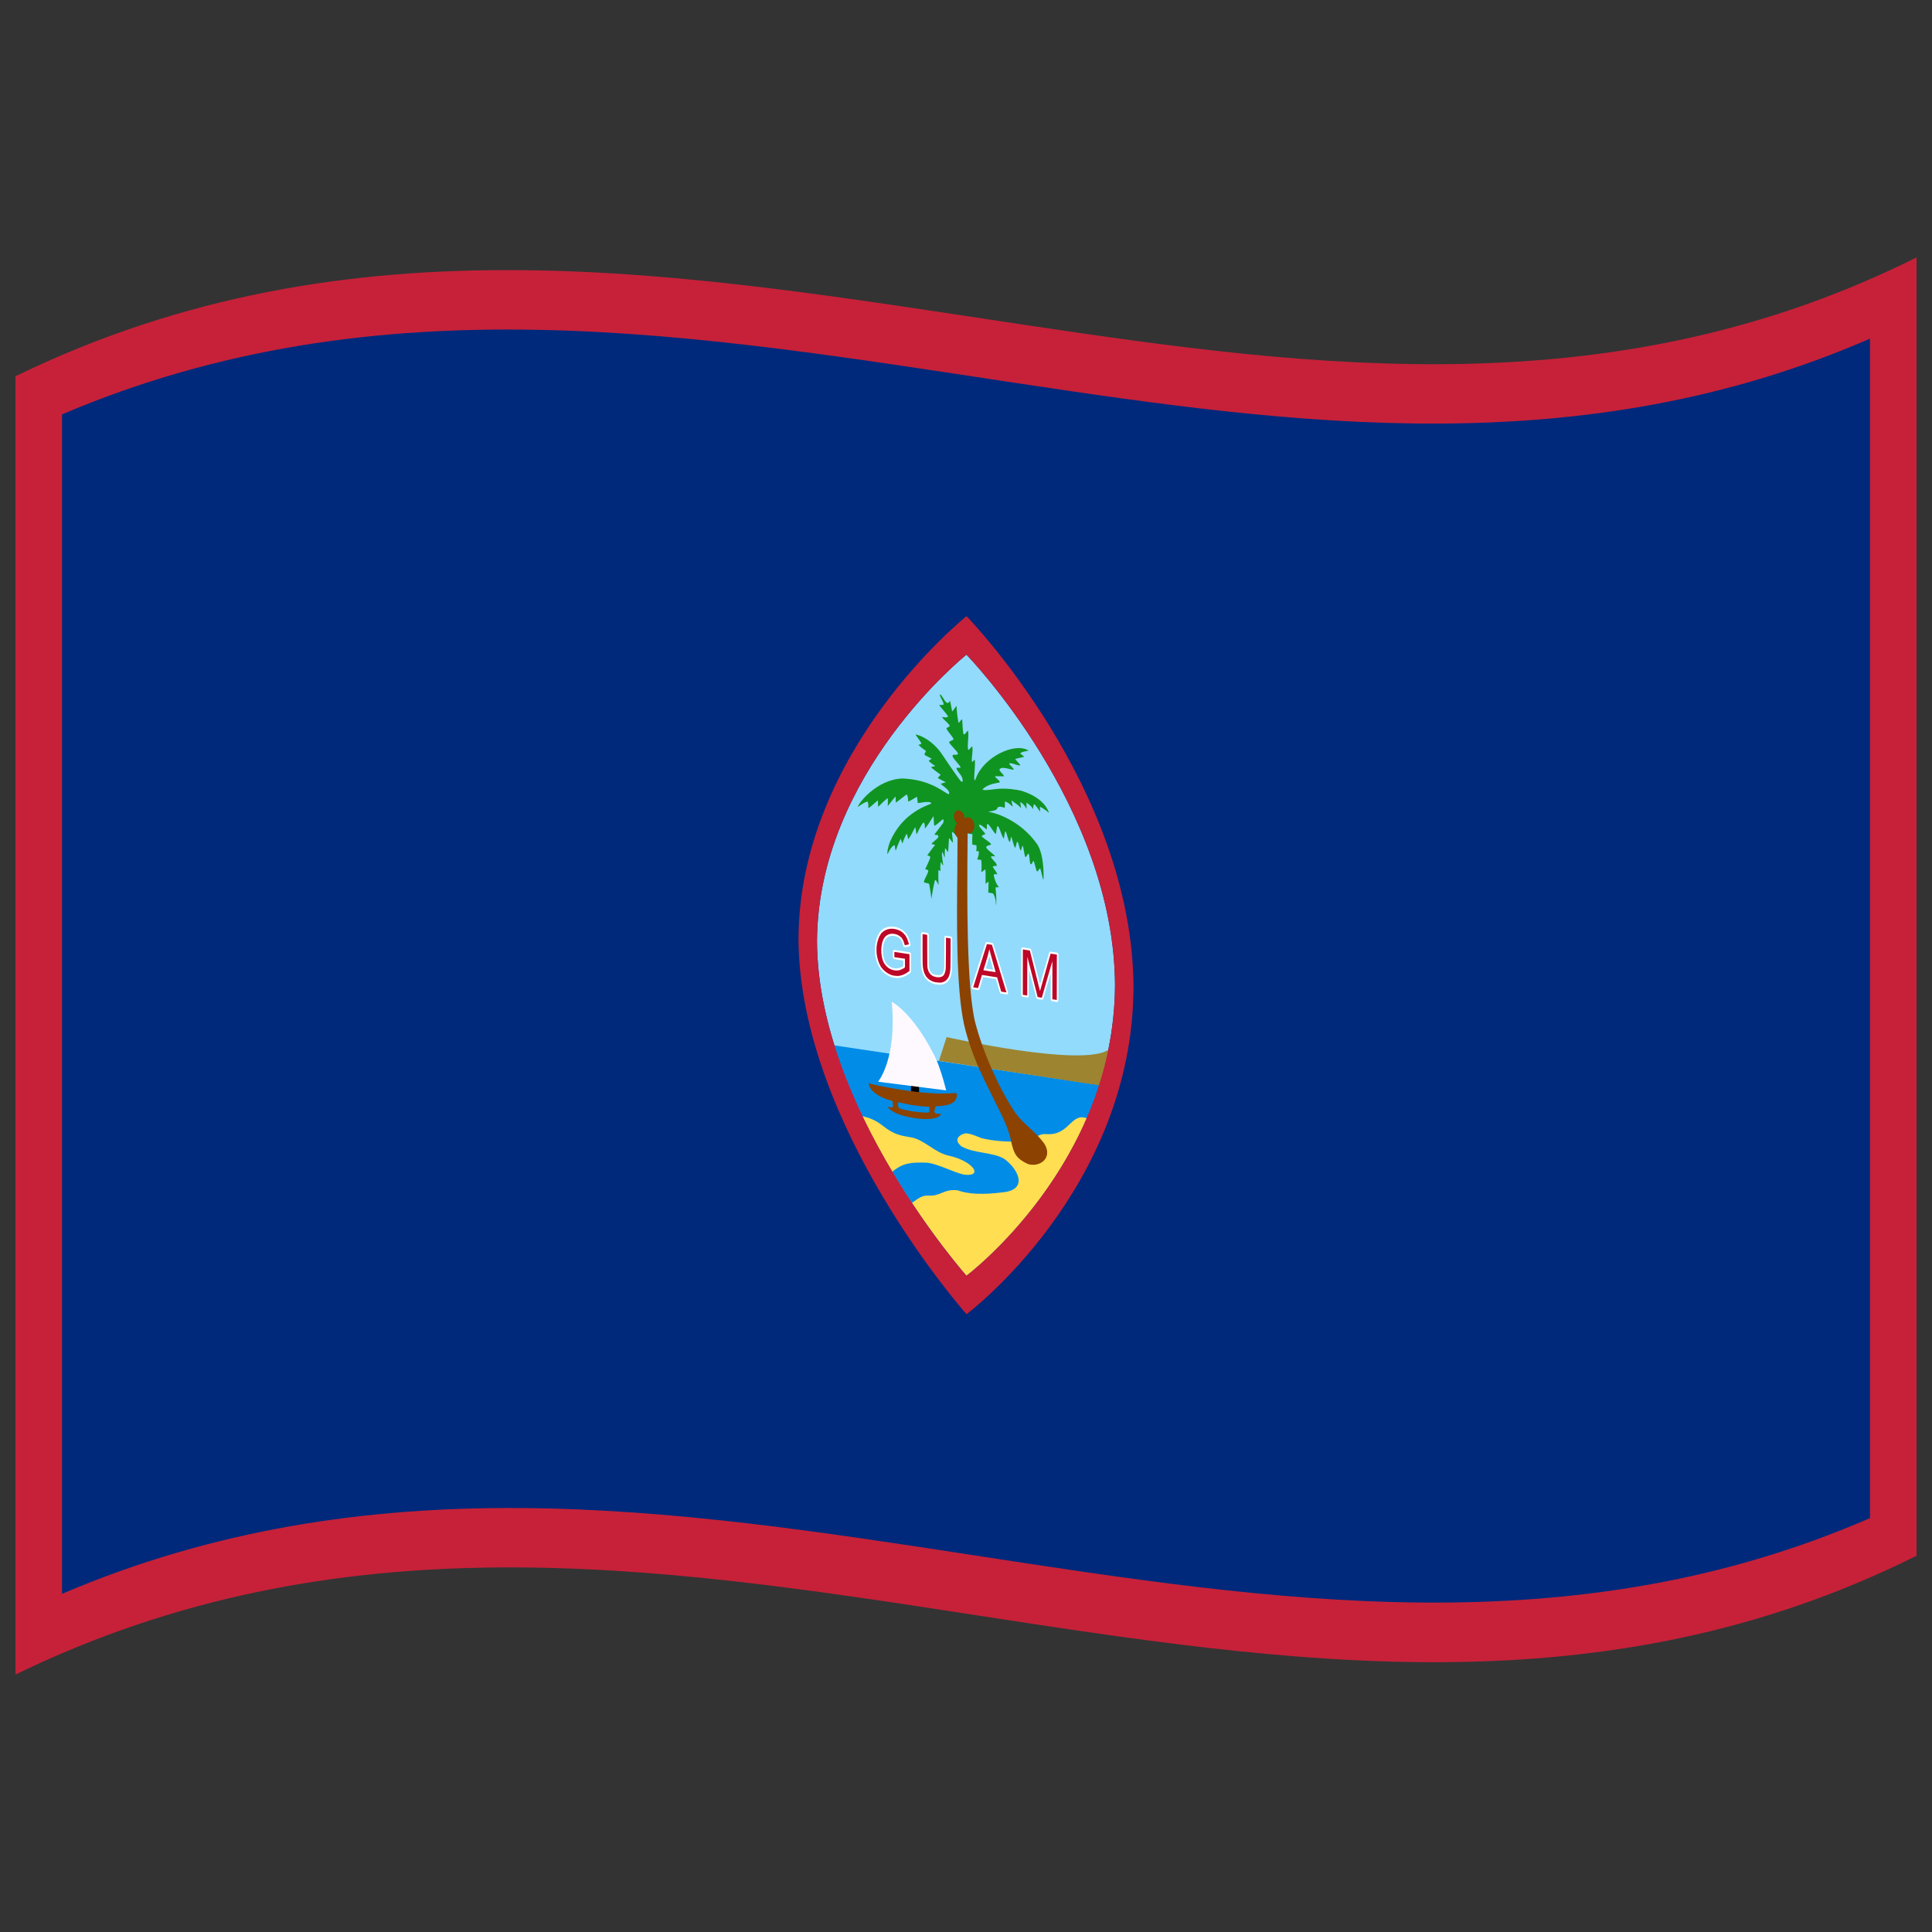 <svg xmlns="http://www.w3.org/2000/svg" version="1.1" shape-rendering="geometricPrecision" text-rendering="geometricPrecision" image-rendering="optimizeQuality" viewBox="0 0 1000 1000">
  <rect x="0" y="0" width="1000" height="1000" fill="#333333" stroke="none"/>
  <defs/>
  <path fill="#C62139" d="M8,194.75 C181.84,110.1 354.93,141.8 530.24,168.13 C682.26,190.95 836.78,210.72 992,133.25 L992,805.25 C667.42,967.25 342.06,704.13 8,866.75 L8,194.75"/>
  <path fill="#00297B" d="M32.09,214.49 C196.34,144.5 359.82,173.19 525.43,198.16 C671.17,220.14 819.07,240.01 967.91,175.28 L967.91,785.76 C659.12,920.03 349.86,689.47 32.09,824.96 L32.09,214.49"/>
  <path id="path794" fill="#92DBFC" d="M500.24,338.86 C500.49,339.11 576.71,417.35 577.13,509.88 C576.71,602.92 500.47,660.13 500.24,660.3 C500,660.03 423.29,573.52 422.87,487.24 C423.29,400.37 500.03,339.03 500.24,338.86"/>
  <path id="path798" fill="#008CE7" d="M568.99,561.6 C548.9,623.78 500.4,660.18 500.24,660.3 C500.16,660.21 452.31,606.07 431.76,541.08 L568.99,561.6"/>
  <path fill="#9C8431" d="M573.92,543.25 L572.36,556.61 C572.02,558.34 571.25,560.35 570.86,562.06 L485.98,549.09 L489.96,536.79 C490.53,536.92 560.57,552.73 573.92,543.25"/>
  <path id="path799" fill="#FFDE52" d="M472.01,622.64 C475.33,620.23 477.36,618.66 480.56,618.82 C483.48,619.04 485.34,618.33 487.43,617.46 C489.77,616.49 491.93,615.67 495.7,616.11 C503.75,619 514.18,617.77 520.64,616.93 L520.77,616.91 C531.88,614.84 526.74,604.89 519.88,599.89 C514.24,596.32 504.24,597.11 497.72,593.41 C493.22,589.87 496.63,587.36 499.47,586.64 C501.5,586.57 503.49,587.29 505.86,588.24 C506.6,588.53 507.37,588.84 508.17,589.13 C514.05,590.6 521.26,591.04 526.42,590.84 C536.99,590.13 536.55,586.6 541.65,587.02 C545.49,587.25 548.06,586.36 550.75,584.43 C551.63,583.79 552.54,582.95 553.46,582.06 C555.78,579.86 557.79,578.05 560.45,578.31 L562.57,578.73 C540.03,630.42 500.37,660.21 500.24,660.3 C500.24,660.29 487.37,645.7 472.01,622.64 M446.37,577.76 C450.05,578.51 453.45,579.94 456.8,582.6 C462.67,587.24 465.85,587.75 472.14,588.81 C478.59,590.19 483.82,596.5 490.8,598.1 C503.71,600.86 509.27,609.18 499.13,608.01 C497.09,607.63 494.07,606.49 490.85,605.21 C486.52,603.49 482.1,601.86 479.23,601.78 C471.62,601.63 467.54,601.77 461.85,606.5 C456.57,597.63 451.29,587.98 446.37,577.76"/>
  <path id="path804" fill="#8C4200" d="M523.26,590.21 C521.7,582.5 517.14,574.79 513.81,567.78 C508.32,556.78 502.39,544.94 498.99,530.25 C494.92,511.74 495.21,477.28 495.51,450.74 L495.64,430.59 C495.62,430.44 495.49,430.07 495.3,429.6 C494.94,428.71 494.57,427.68 494.69,427.18 C496.41,424.01 500.35,421.3 500.91,422.92 C500.92,423.5 501.1,424.09 501.3,424.7 C501.45,425.18 501.59,425.64 501.66,426.09 C502.05,429.31 501.95,429.38 501.72,429.59 C501.66,429.64 501.6,429.69 501.53,429.8 C501.42,429.91 500.92,430.02 500.86,430.32 L500.81,436.04 C500.55,463.98 500.23,510.86 504.73,529.1 C509.37,546.97 518.82,566.41 525.75,576.32 C530.35,582.49 535.39,585.03 540.5,591.89 C545.36,599.67 537.61,604.61 531.73,602.36 C526.07,599.61 524.73,597.33 523.26,590.21"/>
  <path id="path2840" clip-rule="evenodd" fill="white" d="M461.94,505.91 L461.39,505.74 C459.64,505.15 457.93,504.04 456.51,502.57 C454.63,500.33 453.45,497.51 452.93,493.81 C452.83,492.78 452.84,490.26 452.93,489.28 C453.32,486.54 454.08,484.38 455.19,482.69 C455.54,482.22 456.17,481.53 456.56,481.2 C457.54,480.44 458.67,479.95 459.96,479.7 C460.87,479.56 461.42,479.55 462.51,479.66 C464.05,479.87 465.06,480.18 466.29,480.86 C467.84,481.79 468.95,482.92 469.85,484.48 C470.4,485.57 471.1,487.74 471.26,488.76 C471.29,489.33 471.15,489.64 470.77,489.82 C470.65,489.87 470.06,490 469.46,490.12 C468.22,490.35 468.08,490.34 467.79,490.02 C467.61,489.79 467.55,489.64 467.39,488.98 C467.31,488.7 467.14,488.14 466.99,487.73 C466.75,487.1 466.66,486.91 466.35,486.46 C466.03,486.01 465.9,485.87 465.43,485.51 C464.34,484.73 463.28,484.37 461.9,484.34 C460.88,484.38 459.91,484.7 459.19,485.24 C457.72,486.64 456.98,488.98 456.97,492.45 C457.25,497.16 458.52,499.43 461.69,500.93 C462.31,501.15 463.55,501.33 464.21,501.3 C465.17,501.19 466.45,500.74 467.26,500.24 L467.54,500.06 L467.54,498.62 L467.54,497.18 L465.1,496.8 L462.65,496.41 L462.5,496.25 C462.41,496.16 462.3,495.99 462.24,495.87 C462.13,495.66 462.13,495.64 462.13,493.95 C462.13,492.25 462.13,492.23 462.24,492.05 C462.3,491.95 462.42,491.83 462.51,491.76 L462.66,491.64 L466.85,492.27 L471.04,492.9 L471.19,493.07 C471.27,493.16 471.39,493.34 471.45,493.47 L471.56,493.72 L471.57,498.13 C471.58,502.85 471.56,503 471.35,503.33 C471.28,503.41 471,503.67 470.71,503.9 C468.63,505.45 466.71,506.16 464.47,506.24 C463.9,506.22 462.3,506.01 461.94,505.91 L461.94,505.91 L461.94,505.91"/>
  <path id="path2842" clip-rule="evenodd" fill="white" d="M483.84,509.42 C481.59,508.79 480.1,507.81 478.79,506.13 C477.62,504.41 477.06,502.63 476.75,499.49 C476.68,498.63 476.67,497.74 476.67,490.85 C476.68,483.43 476.7,483.17 476.77,482.95 C476.83,482.83 476.94,482.67 477.03,482.59 L477.2,482.45 L478.64,482.65 C480.03,482.85 480.08,482.86 480.29,483.02 C480.42,483.12 480.54,483.28 480.61,483.42 L480.72,483.66 L480.74,491.63 C480.76,498.64 480.78,499.66 480.83,500.23 C481.03,501.71 481.2,502.24 481.73,503.02 C482.44,503.97 483.06,504.34 484.4,504.63 C485.65,504.84 486.4,504.79 487.15,504.48 C487.98,504.03 488.31,503.39 488.63,501.56 C488.73,500.88 488.73,500.77 488.77,492.92 C488.81,484.05 488.77,484.72 489.16,484.45 L489.33,484.31 L490.83,484.54 C492.5,484.8 492.45,484.78 492.72,485.27 L492.85,485.51 L492.86,492.66 C492.86,499.82 492.82,501.31 492.69,502.64 C492.3,505.54 491.62,507.06 490.17,508.37 C489.68,508.78 489.49,508.9 489.01,509.14 C488.26,509.48 487.46,509.66 486.48,509.71 C485.97,509.71 484.36,509.53 483.84,509.42 L483.84,509.42 L483.84,509.42"/>
  <path id="path2844" clip-rule="evenodd" fill="white" d="M503.44,512.01 C503.37,511.97 503.24,511.83 503.12,511.67 C502.89,511.32 502.83,511.07 502.89,510.7 L510.18,487.89 C510.42,487.54 510.46,487.54 512.13,487.8 C513.8,488.05 513.84,488.08 514.08,488.49 L517.99,501.13 C521.31,512.01 521.75,513.59 521.78,513.87 C521.77,514.24 521.68,514.43 521.42,514.65 C521.26,514.76 521.26,514.76 519.6,514.51 L517.93,514.25 L517.75,514.05 C517.52,513.78 517.53,513.81 516.45,510.07 L515.51,506.86 C515.45,506.75 515.28,506.71 512.18,506.23 C509.07,505.76 508.92,505.74 508.86,505.83 L507.93,508.92 C507.43,510.56 506.98,511.98 506.94,512.08 C506.88,512.19 506.77,512.31 506.69,512.38 C506.53,512.49 506.52,512.49 505.04,512.27 C504.22,512.15 503.5,512.03 503.44,512.01 L503.44,512.01 L503.44,512.01 M514.06,501.7 L512.18,495.03 C512.16,494.96 512.15,494.99 512.11,495.11 L510.2,501.29 C510.21,501.29 511.06,501.47 512.15,501.64 L514.13,501.94 L514.06,501.7 L514.06,501.7"/>
  <path id="path2846" clip-rule="evenodd" fill="white" d="M529.09,515.87 C528.88,515.73 528.67,515.43 528.59,515.13 L528.58,502.89 L528.61,490.9 L528.74,490.7 C529,490.32 528.96,490.32 531.24,490.67 C533.14,490.96 533.28,490.99 533.45,491.11 C533.54,491.2 533.66,491.35 533.71,491.46 L536.06,500.58 L538.33,509.5 L540.67,501.33 L543.11,492.93 C543.37,492.5 543.34,492.5 545.42,492.81 C547.2,493.08 547.27,493.09 547.45,493.24 C547.54,493.33 547.67,493.5 547.74,493.63 L547.86,493.88 L547.84,505.94 C547.83,517.32 547.8,517.99 547.74,518.18 C547.69,518.28 547.58,518.42 547.48,518.51 L547.3,518.65 L545.85,518.44 C544.42,518.22 544.41,518.22 544.25,518.06 C544.17,517.96 544.05,517.8 543.99,517.68 L543.88,517.47 L543.86,510.55 L543.85,503.63 L543.6,504.51 L541.68,511.2 C540.08,516.8 540,517 539.83,517.23 C539.71,517.37 539.58,517.45 539.48,517.47 C539.39,517.47 538.79,517.4 538.13,517.31 C536.99,517.13 536.94,517.12 536.73,516.96 C536.61,516.86 536.48,516.69 536.42,516.58 L534.45,509.07 L532.55,501.77 L532.5,508.72 C532.5,516.49 532.53,515.96 532.14,516.21 L531.95,516.34 L530.59,516.14 C529.85,516.03 529.18,515.9 529.09,515.86 L529.09,515.86 C529.09,515.87 529.09,515.87 529.09,515.87"/>
  <path id="path2832" clip-rule="evenodd" fill="#BD0728" d="M461.81,504.83 C459.28,503.97 457.29,502.44 455.81,500.18 C454.71,498.25 454.02,496.03 453.72,493.43 C453.66,492.58 453.66,490.64 453.73,489.84 C454.08,487.08 454.89,484.82 456.08,483.13 C458.49,480.45 462.19,479.95 466,481.82 C468.24,483.2 469.41,484.88 470.27,488.03 C470.38,488.45 470.44,488.81 470.44,488.82 L468.39,489.23 C468.31,489.22 468.27,489.14 468.14,488.65 C467.77,487.27 467.25,486.17 466.68,485.44 C465.26,483.94 463.67,483.28 461.45,483.3 C460.02,483.43 458.83,484.04 457.96,485.08 C456.82,486.72 456.28,488.57 456.15,491.4 C456.12,494.19 456.5,496.22 457.37,498.15 C459.15,501.27 461.99,502.73 465.28,502.23 C466.26,501.98 467.27,501.52 468.05,500.96 L468.39,500.7 L468.4,498.48 L468.4,496.25 L465.66,495.84 L462.92,495.43 L462.92,494.07 L462.92,492.71 L466.84,493.3 L470.76,493.89 L470.75,498.23 L470.74,502.56 L470.31,502.9 C468.47,504.28 466.83,504.96 464.89,505.17 C464.17,505.2 462.55,505.02 461.81,504.83 L461.81,504.83"/>
  <path id="path2834" clip-rule="evenodd" fill="#BD0728" d="M483.52,508.28 C481.7,507.7 480.44,506.84 479.38,505.47 C478.5,504.18 478.01,502.83 477.71,500.76 C477.53,499.3 477.51,498.56 477.51,490.95 L477.52,483.49 L478.72,483.68 L479.92,483.86 L479.93,491.81 C479.94,500.28 479.94,500.14 480.19,501.45 C480.6,503.19 481.43,504.37 482.82,505.18 C483.98,505.73 485.32,505.94 486.62,505.77 C488.14,505.44 488.8,504.7 489.28,502.8 C489.58,501.39 489.58,501.53 489.61,493.1 L489.64,485.35 L490.84,485.54 L492.04,485.72 L492.03,492.91 L491.96,501.05 C491.68,504.77 491.02,506.38 489.28,507.76 C488.56,508.24 487.69,508.53 486.64,508.64 C486.18,508.65 484.05,508.41 483.52,508.28 L483.52,508.28 L483.52,508.28"/>
  <path id="path2836" clip-rule="evenodd" fill="#BD0728" d="M503.81,510.7 L507.37,499.51 L510.83,488.65 L512.13,488.84 L513.43,489.02 L517.15,501.23 L520.91,513.57 C520.93,513.68 520.87,513.68 519.59,513.48 L518.23,513.27 L517.99,512.46 L516.93,508.75 L516.1,505.87 L512.19,505.26 L508.28,504.63 L507.26,508.03 L506.25,511.43 L504.97,511.23 L503.7,511.04 L503.81,510.7 L503.81,510.7 M515.3,503.07 L514.12,498.86 L512.53,493.04 L512.08,491.3 C512.07,491.3 511.98,491.65 511.88,492.15 C511.56,493.77 511.26,494.86 510.15,498.45 L509.02,502.11 C509.01,502.22 509.13,502.24 512.15,502.71 C515.17,503.17 515.29,503.18 515.3,503.07 L515.3,503.07"/>
  <path id="path2838" clip-rule="evenodd" fill="#BD0728" d="M529.41,503.16 L529.43,491.41 L531.24,491.7 L533.05,492 L535.5,501.73 L538.12,512.21 C538.22,512.63 538.31,512.93 538.31,512.93 L538.98,510.55 L541.71,500.91 L543.78,493.61 L545.4,493.84 L547.03,494.07 L547.01,505.82 L546.99,517.58 L545.84,517.41 L544.7,517.24 L544.71,507.36 L544.7,499.42 C544.7,498.79 544.72,498.17 544.68,497.54 L542.15,506.29 L539.46,515.7 L539.26,516.41 L538.17,516.25 L537.09,516.09 L534.45,505.74 L531.77,495.29 C531.71,496.24 531.74,497.21 531.73,498.16 L531.71,505.23 L531.69,515.27 L530.54,515.1 L529.4,514.92 L529.41,503.16 L529.41,503.16"/>
  <path id="path805" fill="#109421" d="M449.19,415.03 C448.3,414.52 444.35,417.43 444.01,417.69 C444.16,415.92 453.58,403.59 466.9,402.94 C478.48,403.39 484.81,407.3 489.2,410.08 L490.56,410.94 C491.64,411.21 491.29,410.17 491.27,410.09 C490.42,407.98 488.05,407.02 486.9,405.66 C486.9,405.66 487.22,405.57 487.65,405.45 C488.5,405.23 489.53,404.91 489.56,404.88 C489.49,404.85 485.9,403.12 485.38,402.63 C485.42,402.52 486.87,401.05 486.91,401 C486.73,400.88 482.13,397.59 481.89,397.07 L484.12,396.46 C484.09,396.44 481.94,395.2 480.69,393.87 C480.72,393.71 482.13,392.74 482.22,392.68 C479.94,391.43 478.74,391.04 478.44,390.48 L479.27,388.7 C479.23,388.67 476.48,386.8 475.43,385.52 C475.43,385.48 475.6,385.43 475.89,385.36 C476.35,385.25 476.83,385.12 476.88,384.94 C476.79,384.34 475.95,383.14 475.12,382.02 C474.34,380.98 473.84,380.31 474.03,380.16 C479.4,381.43 484.36,385.79 487.14,389.78 C488.93,392.47 495.65,402.41 497.24,404.22 C498.13,405.04 498.59,404.74 498.08,402.76 C497.75,401.77 497.03,400.78 496.32,399.87 C495.61,398.95 495.1,398.23 495.08,397.67 C495.18,397.27 495.6,397.33 496.16,397.39 C496.74,397.46 497.16,397.52 497.13,397.03 C497,396.61 496.28,395.72 495.39,394.69 C493.89,392.94 492.62,391.44 493.16,390.81 C493.51,390.62 493.96,390.63 494.45,390.65 C495.22,390.69 495.76,390.72 495.82,389.95 C495.73,389.49 494.78,388.41 493.64,387.19 C492.41,385.88 491.36,384.68 491.28,384.16 C491.36,383.77 491.81,383.6 492.39,383.38 C493.01,383.15 493.5,382.96 493.52,382.5 C493.17,381.32 490.23,378.28 489.9,377.13 C489.91,376.73 490.27,376.58 490.73,376.39 C491.2,376.2 491.55,376.06 491.54,375.65 C491.06,374.31 487.99,372.32 487.61,371.07 C487.86,371.13 490.47,371.73 490.69,370.81 C490.28,369.7 486.48,365.82 486.14,364.84 C486.32,364.86 488.23,365.09 488.45,364.52 C488.38,363.9 487.9,362.91 487.38,361.92 C486.74,360.71 486.3,359.83 486.59,359.5 C486.95,359.4 487.39,360.1 488.07,361.17 C489.32,363.17 490.49,365.2 491.72,362.7 C491.77,362.73 492.05,364.02 492.32,365.57 C492.58,367.05 492.84,368.23 492.88,368.26 C494.48,366.28 494.94,365.45 495.13,365.45 C495.24,365.68 494.99,368.17 496.12,374.05 C496.23,374.29 496.52,373.89 496.94,373.34 C497.42,372.7 497.81,372.15 498.01,372.45 C498.19,373.32 498.21,378.33 498.69,379.87 C499.07,380.49 499.56,379.83 500.15,379.08 C500.65,378.44 501,377.96 501.13,378.58 C501.32,380.28 501.21,381.91 501.06,383.47 C500.91,385.14 500.81,386.62 501.11,387.98 C501.29,388.41 501.72,387.88 502.26,387.23 C502.78,386.61 503.15,386.13 503.28,386.55 C503.49,388.02 503.36,389.37 503.2,390.73 C503.05,391.95 502.94,393.1 503.07,394.29 C503.16,394.6 503.46,394.24 503.84,393.82 C504.22,393.4 504.5,393.06 504.58,393.38 C504.72,395.31 504.61,397.1 504.45,399.08 L504.36,400.28 C504.2,402.6 504.1,405.45 505.09,402.93 C508.97,391.89 525.33,383.94 532.42,388.53 C532.04,388.6 527.66,389.3 528.18,390.13 C529.29,390.87 530.01,391.61 530.11,391.74 C529.99,391.77 525.49,392.79 525.43,392.83 C526.57,394.24 528.15,396 528.15,396 C527.96,396.41 526.96,396.1 525.55,395.66 C523.99,395.17 522.72,394.79 522.35,395.27 C522.35,395.43 522.88,396.04 523.54,396.74 C524.23,397.47 524.78,398.09 524.77,398.25 C524.49,398.5 523.66,398.31 522.4,398 C520.28,397.48 518.22,397 517.37,398.17 C517.2,398.76 517.8,399.42 518.54,400.19 C519.25,400.94 519.75,401.46 519.44,401.85 C519.43,401.85 515.92,401.73 515.12,401.8 C514.82,401.94 515.34,402.39 516.08,403.07 C517,403.91 517.79,404.61 517.39,404.96 C515.96,405.47 511.76,405.53 508.67,408.44 C508.3,409.26 511.14,409 515.69,408.38 C521.03,407.76 527.05,408.89 528.67,409.31 C537.12,411.91 541.49,416.4 542.96,420.69 C542.95,420.67 540.54,418.68 538.35,417.56 C538.13,417.67 538.41,419.82 538.43,420.02 C537.6,419.39 536.38,416.97 535.3,416.26 C534.92,416.33 534.69,418.65 534.67,418.86 C534.1,417.23 531.55,415.62 531.41,415.53 C531.27,415.16 531.31,415.92 531.32,416.8 C531.33,417.83 531.39,418.84 531.18,418.48 C530.39,416.83 528.96,415.33 528.02,415.27 C528.06,415.49 528.69,418.31 528.36,418.17 C527.13,416.56 525.41,415.8 523.66,414.35 C523.43,414.24 523.64,415.01 523.86,415.96 C524.07,416.86 524.27,417.58 524.06,417.47 L523.8,417.23 C522.53,416.06 521.44,415.12 520.14,414.87 C520.14,414.88 520.13,415.11 520.14,415.47 C520.15,416.57 520.13,418.07 519.97,418.15 C518.26,417.46 516.47,416.99 516,418.77 C515.5,419.6 511.72,420.11 511.44,420.14 C520.44,421.78 530.84,428.05 537.14,437.43 C540.68,443.57 540.21,454.95 540.05,455.4 C539.89,455.31 539.58,454.12 539.24,452.6 C538.93,451.16 538.58,449.83 538.41,449.6 C538.12,449.44 537.93,449.77 537.66,450.25 C537.34,450.82 537.08,451.3 536.62,450.88 C536.38,450.43 535.31,446.22 535.05,445.72 C534.79,445.5 534.62,445.88 534.38,446.42 C534.04,447.16 533.76,447.83 533.22,446.86 C532.93,445.95 532.76,442.46 532.48,441.95 C532.15,441.72 531.91,442.16 531.57,442.74 C531.21,443.36 530.95,443.85 530.6,443.4 C530.27,442.61 529.7,438.46 529.42,437.88 C529.13,437.65 528.99,438.28 528.78,439.05 C528.59,439.79 528.46,440.35 528.22,440.12 C527.44,438.78 527.38,436.67 526.72,435.78 C526.33,435.52 526.19,436.31 525.98,437.3 C525.78,438.25 525.65,438.99 525.3,438.64 C524.47,437.26 524.11,434.69 523.49,433.26 C523.28,432.92 523.22,433.46 523.09,434.21 C522.93,435.16 522.81,436.05 522.38,435.6 C522.06,435.09 521.71,433.96 521.39,432.82 C521,431.43 520.69,430.42 520.36,430.36 C520,430.69 519.68,433.89 519.63,434.01 C519.13,433.8 518.61,432.48 518.02,430.83 C517.39,429.07 516.85,427.7 516.31,427.58 C515.98,427.9 515.54,431.45 515.52,431.65 C515.06,431.56 514.31,430.51 513.41,429.16 C512.31,427.5 511.47,426.22 510.91,426.57 C510.77,426.91 510.78,429.18 510.78,429.24 C510.66,429.31 510.25,428.98 509.59,428.44 C508.86,427.84 507.99,427.16 507.43,426.95 C505.71,426.63 507.5,428.56 508.95,430.27 C509.53,430.95 509.97,431.5 510.06,431.69 C509.89,431.75 508.05,432.41 508.12,432.86 C509.78,434.64 512.44,435.71 513.04,437.11 C513.02,437.16 512.83,437.22 512.47,437.33 C511.46,437.62 510.17,437.99 510.52,438.83 C511.93,440.73 514.19,441.89 515.1,443.27 C514.91,443.24 512.74,442.9 512.93,443.67 C513.36,444.38 513.91,444.99 514.45,445.55 C515.29,446.43 515.9,447.13 515.97,448.1 C515.95,448.14 515.72,448.16 515.35,448.19 C514.59,448.25 513.79,448.3 513.87,448.68 C514.77,450.36 515.62,450.88 516.26,452.58 C516.1,452.54 514.44,452.12 514.37,453 C515.18,457.31 516.89,458.99 516.97,459.07 C516.95,459.27 516.61,459.27 516.15,459.27 C515.68,459.27 515.31,459.27 515.29,459.49 C515.77,463.86 515.81,467.96 515.48,468.57 C515.49,468.41 515.68,465.1 514.03,462.49 C513.73,462.29 511.65,462.03 511.58,462.02 C511.52,461.83 511.54,460.49 511.61,459.09 C511.67,457.94 511.71,456.83 511.68,456.53 C511.56,456.21 511.23,456.55 510.82,456.95 C510.47,457.3 510.22,457.56 510.16,457.32 C510.09,456.22 510.1,455.12 510.13,454.03 C510.16,452.68 510.18,451.36 510.02,450.04 C509.95,449.97 509.46,450.34 508.86,450.81 C508.32,451.22 507.95,451.52 507.91,451.45 C508.16,448.71 508.11,447.17 507.87,445.16 C507.8,445.04 507.3,444.99 506.71,444.96 C506.18,444.92 505.81,444.9 505.8,444.8 C506.43,443.35 506.72,441.95 506.61,440.6 C506.56,440.51 506.25,440.51 505.86,440.53 C505.48,440.54 505.19,440.55 505.15,440.46 C505.18,440.44 505.57,440.3 505.42,437.64 C505.36,437.46 504.91,437.4 504.33,437.34 C503.75,437.28 503.31,437.22 503.24,437.04 C503.13,434.23 503.35,431.77 503.35,431.76 C503.17,431.87 501.34,431.46 501.17,431.39 L501.23,430.77 C501.32,429.9 501.37,429.2 501.19,428.56 C500.26,426.96 496.8,426.64 495.61,428.6 C495.38,429.41 495.25,431.4 494.69,432.23 C494.68,432.23 494.59,432.15 494.45,431.99 C493.9,431.39 493.06,430.47 492.75,430.72 C492.7,430.91 492.81,432.06 492.97,433.31 C493.14,434.61 493.25,435.84 493.2,436.06 C493.04,436.19 492.71,435.69 492.26,435.01 C491.78,434.3 491.42,433.75 491.24,433.91 C491.1,434.47 490.86,440.5 490.7,441.12 L489.26,438.94 C488.91,439.98 489.03,443.74 489.04,443.83 C488.85,443.69 488.6,443.07 488.35,442.37 C488.04,441.48 487.82,440.78 487.61,441.22 C487.36,442.68 488.2,447.66 488.21,447.76 C488.01,448.08 487.77,447.59 487.47,447 C487.18,446.44 486.98,446 486.86,446.47 C486.69,447.63 486.7,448.89 486.74,450.13 L486.76,450.73 C486.74,451.02 486.55,450.85 486.29,450.63 C486,450.4 485.78,450.2 485.72,450.51 C485.57,452.83 485.79,457.87 485.8,457.92 C485.74,457.98 485.61,457.7 485.36,457.22 C484.83,456.2 484.26,454.97 483.86,455.79 C483.31,457.78 482.29,463.69 482.07,465.29 C481.95,463.52 481.05,457.74 480.88,457.41 C480.09,457.11 478.41,456.83 478.29,456.76 C478.07,456.22 478.62,455.07 479.34,453.67 C480.02,452.35 480.57,451.2 480.46,450.61 C480.16,450.11 479.18,449.92 478.83,449.97 C479.21,449.26 481.36,444.71 481.54,443.64 C481.4,443.07 480.25,442.75 479.93,442.73 C480.04,442.61 480.48,442.01 481.02,441.25 C482.05,439.82 483.43,437.99 483.78,437.71 C484.42,437.12 482.27,436.92 482.12,436.9 C482.16,436.62 482.72,436.11 483.53,435.43 C485,434.18 486.38,433.06 485.39,432.34 C485.09,432.2 484.87,432.18 484.61,432.17 C484.34,432.15 484.06,432.13 483.63,431.97 L488,426.21 C488.64,425.18 488.39,424.13 488.11,424.01 C487.96,424.06 487.35,424.57 486.6,425.24 C485.34,426.37 484.05,427.45 483.64,427.39 C483.47,427.18 483.38,425.97 483.33,424.68 C483.28,423.36 483.28,422.38 483.04,422.6 C482.19,423.97 480.33,427.04 478.73,428.91 C478.73,428.63 478.79,425.63 477.94,425.78 C476.74,426.84 474.56,431.63 474.5,431.76 C474.29,431.81 474.21,431.06 474.09,430.06 C473.96,429.02 473.88,428.23 473.66,428.3 C473.24,428.7 471.56,432.65 470.16,434.32 C470.03,434.36 469.9,433.72 469.74,432.89 C469.58,432.09 469.47,431.49 469.35,431.55 C467.96,433.58 467.16,436.4 467.15,436.45 C466.97,436.58 466.82,436.05 466.62,435.36 C466.42,434.68 466.28,434.16 466.11,434.31 C465.16,435.93 463.66,440.21 463.65,440.24 C463.51,440.23 463.42,439.62 463.3,438.81 C463.19,438.02 463.08,437.42 462.97,437.37 C461.09,438.19 459.49,441.93 459.4,442.16 C459.12,441.21 459.48,438.56 460.88,435.19 C465.24,425.64 472.15,419.68 481.57,416.13 C482.12,415.88 482.15,415.57 481.54,415.31 C480.14,414.91 478.31,415.18 476.73,415.46 C476.04,415.58 475.45,415.68 475.03,415.7 L474.67,412.52 C474.66,412.33 473.87,412.83 472.72,413.51 C471.34,414.33 470.2,415.02 470.06,414.82 C470.07,413.87 469.87,411.43 469.21,411.22 C469.08,411.28 468.07,412.06 466.92,412.98 C465.27,414.31 463.79,415.44 463.66,415.39 L463.65,414.43 C463.63,412.86 463.65,412.14 463.27,412.5 L459.49,417.23 C459.5,417.19 459.65,413.94 459.51,413.18 C459.03,413.1 454.83,417.31 454.51,417.64 C454.51,417.64 454.42,415.35 454.4,414.25 C454.35,414.24 453.71,414.79 452.74,415.67 C451.29,416.99 449.72,418.31 449.48,418.32 C449.49,418.27 449.45,415.76 449.19,415.03 M482.03,465.68 C482.03,465.66 482.04,465.53 482.07,465.29 C482.08,465.59 482.08,465.72 482.03,465.68 M478.78,450.04 C478.76,450.01 478.78,449.99 478.83,449.97 C478.8,450.02 478.79,450.04 478.78,450.04 M479.9,442.75 C479.9,442.74 479.91,442.73 479.93,442.73 C479.91,442.75 479.9,442.76 479.9,442.75"/>
  <path fill="#8C4200" d="M498.87,421.59 C499.69,423.63 499.41,425.46 498.14,426.52 C496.69,427.27 495.27,426.61 494.22,424.69 C493.41,422.65 493.69,420.82 494.96,419.76 C496.41,419.01 497.83,419.67 498.87,421.59"/>
  <path fill="#8C4200" d="M498.5,424.62 C499.7,422.79 501.31,422.53 502.97,423.9 C504.42,425.54 504.74,427.75 503.81,429.78 C502.61,431.61 501,431.88 499.34,430.51 C497.89,428.86 497.58,426.65 498.5,424.62"/>
  <path fill="#8C4200" d="M494.58,427.21 C495.86,425.25 497.58,424.97 499.35,426.43 C500.9,428.19 501.24,430.55 500.25,432.72 C498.97,434.67 497.25,434.95 495.48,433.49 C493.93,431.74 493.59,429.38 494.58,427.21"/>
  <path d="M471.52,561.57 L475.69,562.19 L475.69,566.15 L471.52,565.53 L471.52,561.57"/>
  <path fill="#8C4200" d="M450.68,561.05 C450.76,561.07 477.98,567.53 494.84,565.7 C494.95,565.82 496.1,567 494.23,569.84 C491.88,572.39 487.31,572.42 484.26,572.62 C484.24,572.65 483.65,574.43 483.63,575.46 C483.87,576.48 485.28,576.61 486.26,576.54 L487.1,576.46 C487.06,576.67 486.74,579.86 476.34,579.1 C472.59,578.7 462.21,577.28 459.36,572.81 C459.39,572.82 461.38,573.26 461.95,573.19 C462.39,572.81 462.1,570.48 461.89,569.85 C461.48,569.59 454.92,568.54 450.91,563.87 C450,562.44 449.59,561.14 449.55,560.63 C449.56,560.63 450.66,561.04 450.68,561.05 M464.95,570.45 C464.71,572.07 464.76,573.12 465.54,573.69 C470.93,575.51 480.07,576.23 480.89,575.7 C481.21,574.89 481.07,572.92 481.06,572.86 C472.4,572.64 465,570.46 464.95,570.45"/>
  <path fill="#FDF9FF" d="M454.49,559.91 C454.61,559.76 464.4,547.78 461.54,518.53 C461.68,518.6 471.88,523.58 482.91,544.99 C482.94,545.03 485.95,549.48 489.76,564.39 L454.49,559.91"/>
  <path fill="#C62139" d="M500.28,318.93 C500.53,319.19 586.28,407.14 586.7,511.05 C586.28,615.69 500.49,680.08 500.28,680.24 C500.02,679.95 413.72,582.71 413.3,485.84 C413.73,388.13 500.08,319.09 500.28,318.93 M500.24,338.86 C500.03,339.03 423.29,400.37 422.87,487.24 C423.29,573.52 500,660.03 500.24,660.3 C500.47,660.13 576.71,602.92 577.13,509.88 C576.71,417.35 500.49,339.11 500.24,338.86"/>
</svg>
